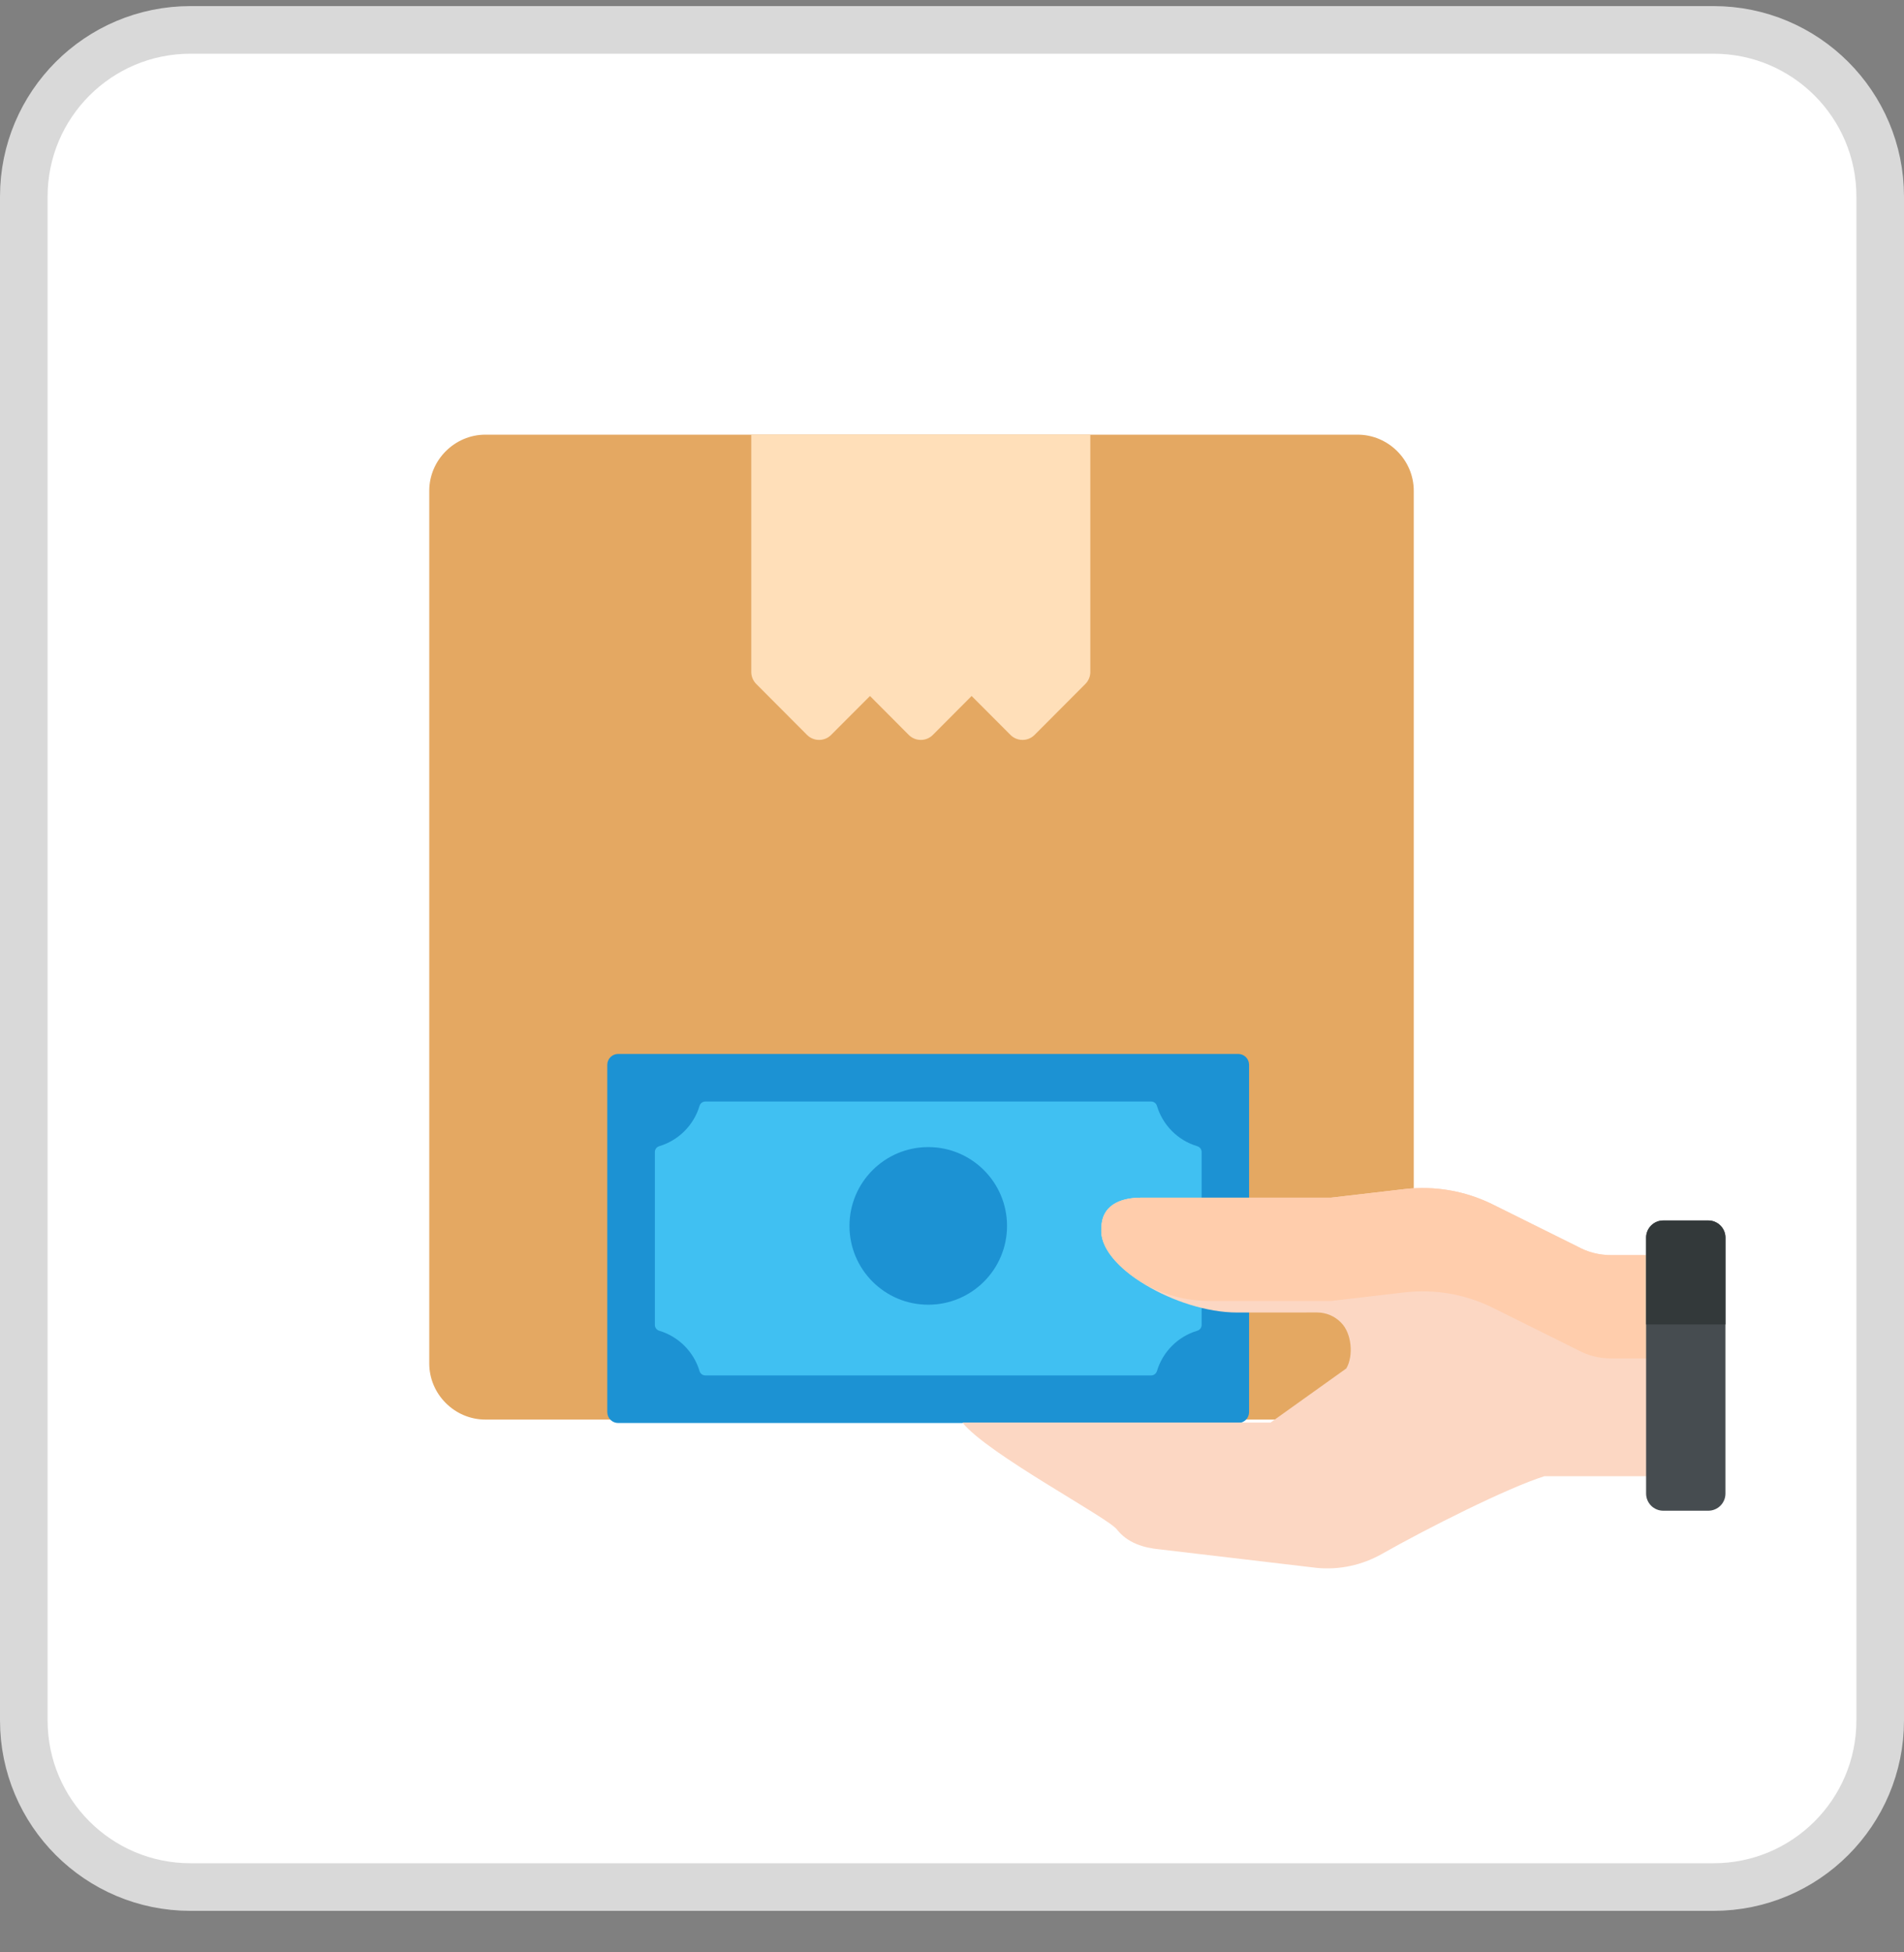 <svg xmlns="http://www.w3.org/2000/svg" width="40" height="41" viewBox="0 0 40 41" fill="none">
    <rect x="0" y="0" width="40" height="41" fill="#808080" stroke="none"/>
    <g clip-path="url(#clip0_1006_6562)">
        <path
            d="M4 0.628H36C37.933 0.628 39.5 2.195 39.5 4.128V36.128C39.5 38.061 37.933 39.628 36 39.628H4C2.067 39.628 0.5 38.061 0.5 36.128V4.128C0.5 2.195 2.067 0.628 4 0.628Z"
            fill="white" stroke="#D9D9D9" />
        <path
            d="M10.197 9.128C9.551 9.128 9.018 9.661 9.018 10.307V28.632C9.018 29.279 9.551 29.811 10.197 29.811H28.521C29.168 29.811 29.701 29.279 29.701 28.632V10.307C29.701 9.661 29.168 9.128 28.521 9.128H10.197Z"
            fill="#E4A862" />
        <path
            d="M12.986 22.133H26.012C26.139 22.133 26.241 22.235 26.241 22.361V29.654C26.241 29.78 26.139 29.883 26.012 29.883H12.986C12.86 29.883 12.758 29.78 12.758 29.654V22.361C12.758 22.235 12.86 22.133 12.986 22.133Z"
            fill="#1C92D3" />
        <path
            d="M25.151 27.946C24.746 28.067 24.427 28.387 24.306 28.792C24.289 28.846 24.241 28.884 24.184 28.884H14.818C14.761 28.884 14.712 28.846 14.696 28.792C14.575 28.387 14.255 28.067 13.85 27.946C13.796 27.93 13.758 27.881 13.758 27.824V24.192C13.758 24.135 13.796 24.086 13.85 24.07C14.255 23.949 14.575 23.629 14.696 23.224C14.712 23.17 14.761 23.132 14.818 23.132H24.184C24.241 23.132 24.29 23.17 24.306 23.224C24.427 23.629 24.746 23.949 25.151 24.07C25.206 24.086 25.244 24.135 25.244 24.192V27.824C25.244 27.881 25.206 27.93 25.151 27.946Z"
            fill="#40C0F2" />
        <path
            d="M19.501 24.089C18.587 24.089 17.846 24.83 17.846 25.744C17.846 26.658 18.587 27.399 19.501 27.399C20.415 27.399 21.156 26.658 21.156 25.744C21.156 24.83 20.415 24.089 19.501 24.089Z"
            fill="#1C92D3" />
        <path
            d="M15.783 9.128V14.112C15.783 14.206 15.821 14.297 15.888 14.364L16.955 15.434C17.095 15.573 17.321 15.573 17.46 15.434L18.277 14.616L19.092 15.434C19.232 15.573 19.458 15.573 19.597 15.434L20.412 14.616L21.229 15.434C21.369 15.573 21.595 15.573 21.734 15.434L22.801 14.364C22.868 14.297 22.906 14.206 22.906 14.112V9.128H15.783Z"
            fill="#FFDFB9" />
        <path
            d="M27.962 25.151H23.971C23.511 25.151 23.139 25.329 23.139 25.788C23.051 26.601 24.735 27.563 25.99 27.563C26.598 27.563 27.289 27.563 27.67 27.562C27.857 27.562 28.035 27.636 28.169 27.77L28.175 27.777C28.396 27.997 28.44 28.468 28.284 28.737L26.692 29.874H26.037H25.019H20.219C20.744 30.531 23.263 31.862 23.463 32.117C23.686 32.401 24.016 32.504 24.375 32.538L27.666 32.926C28.14 32.971 28.616 32.868 29.031 32.633C29.959 32.107 31.668 31.243 32.448 31H35.13V26.357H33.839C33.596 26.357 33.357 26.296 33.145 26.179L31.342 25.284C30.773 25.006 30.136 24.897 29.507 24.971L27.962 25.151Z"
            fill="#FCD7C3" />
        <path
            d="M29.507 24.971L27.961 25.151H23.971C23.511 25.151 23.138 25.328 23.138 25.788C23.106 26.087 23.313 26.406 23.65 26.69C24.144 27.105 24.776 27.321 25.422 27.321H27.961L29.507 27.14C30.136 27.067 30.773 27.176 31.342 27.454L33.144 28.349C33.357 28.466 33.595 28.527 33.838 28.527H35.129V26.357H33.838C33.595 26.357 33.357 26.296 33.144 26.179L31.342 25.284C30.773 25.006 30.136 24.897 29.507 24.971Z"
            fill="#FFCDAC" />
        <path
            d="M36.249 25.991V31.364C36.249 31.564 36.087 31.725 35.888 31.725H34.943C34.743 31.725 34.582 31.564 34.582 31.364V25.991C34.582 25.791 34.743 25.63 34.943 25.63L35.888 25.63C36.087 25.63 36.249 25.791 36.249 25.991Z"
            fill="#464C50" />
        <path
            d="M34.582 25.991V27.813H36.249V25.991C36.249 25.791 36.087 25.63 35.888 25.63H34.943C34.743 25.63 34.582 25.791 34.582 25.991Z"
            fill="#33393A" />
    </g>
    <defs>
        <clipPath id="clip0_1006_6562">
            <rect width="40" height="40" fill="white" transform="translate(0 0.128)" />
        </clipPath>
    </defs>
</svg>